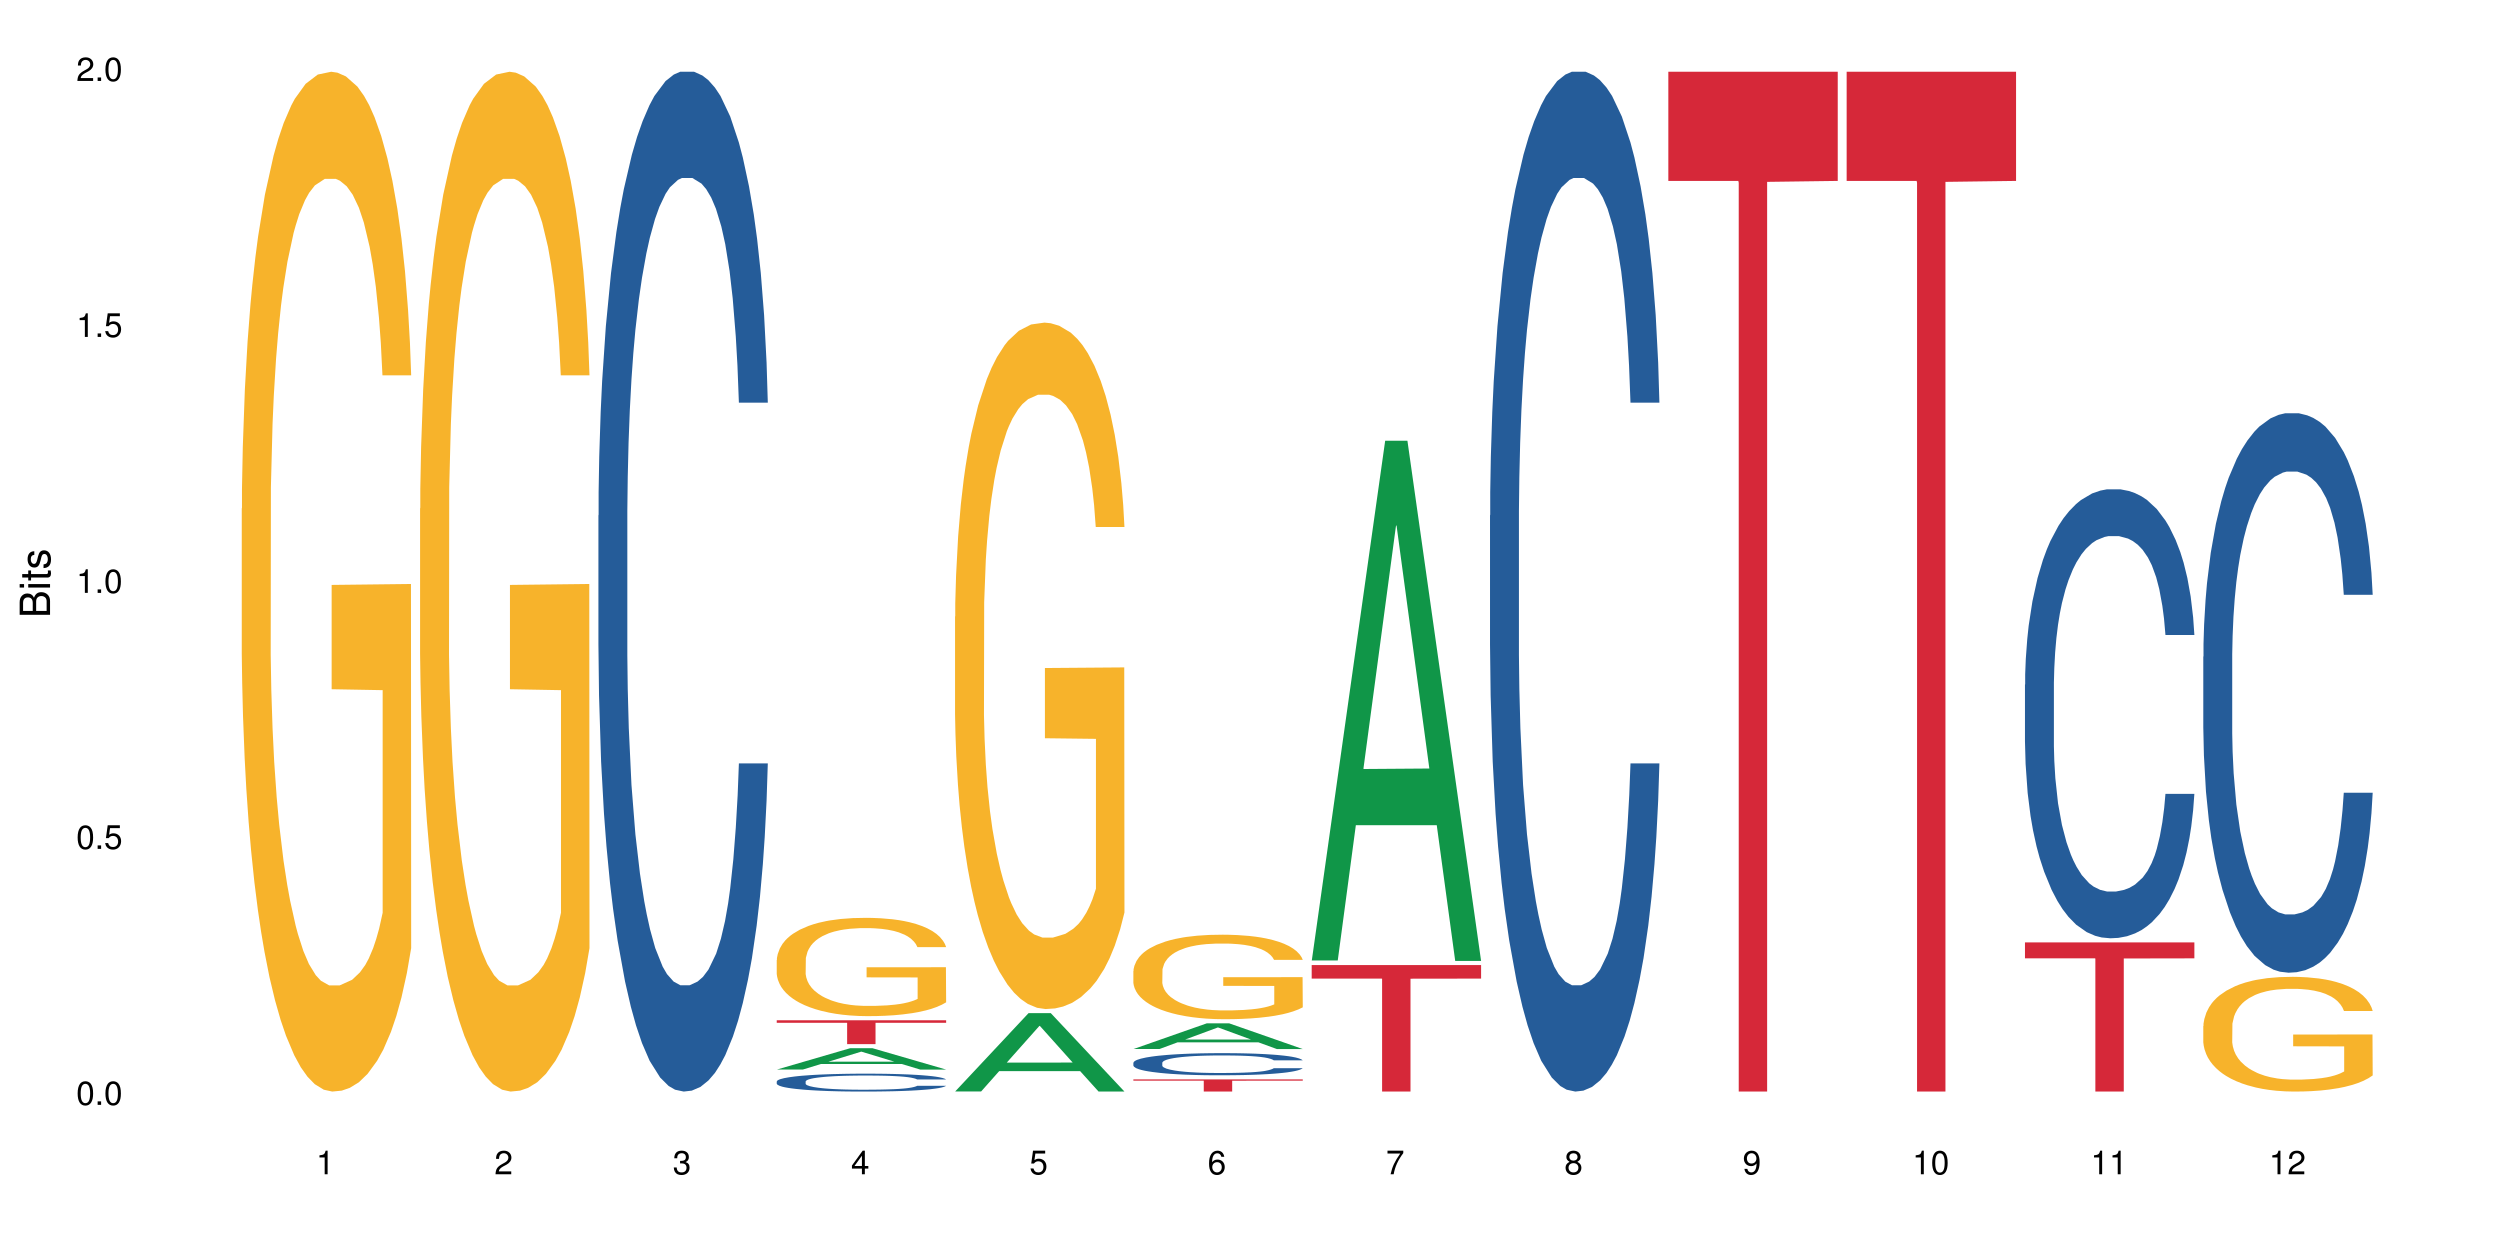 <?xml version="1.0" encoding="UTF-8"?>
<svg xmlns="http://www.w3.org/2000/svg" xmlns:xlink="http://www.w3.org/1999/xlink" width="720pt" height="360pt" viewBox="0 0 720 360" version="1.1">
<defs>
<g>
<symbol overflow="visible" id="glyph0-0">
<path style="stroke:none;" d=""/>
</symbol>
<symbol overflow="visible" id="glyph0-1">
<path style="stroke:none;" d="M 2.641 -6.797 C 2 -6.797 1.422 -6.531 1.078 -6.047 C 0.641 -5.453 0.406 -4.547 0.406 -3.297 C 0.406 -1 1.188 0.219 2.641 0.219 C 4.078 0.219 4.859 -1 4.859 -3.234 C 4.859 -4.562 4.656 -5.438 4.203 -6.047 C 3.844 -6.531 3.281 -6.797 2.641 -6.797 Z M 2.641 -6.047 C 3.547 -6.047 4 -5.125 4 -3.312 C 4 -1.375 3.562 -0.484 2.625 -0.484 C 1.734 -0.484 1.281 -1.422 1.281 -3.281 C 1.281 -5.141 1.734 -6.047 2.641 -6.047 Z M 2.641 -6.047 "/>
</symbol>
<symbol overflow="visible" id="glyph0-2">
<path style="stroke:none;" d="M 1.828 -1 L 0.828 -1 L 0.828 0 L 1.828 0 Z M 1.828 -1 "/>
</symbol>
<symbol overflow="visible" id="glyph0-3">
<path style="stroke:none;" d="M 4.562 -6.797 L 1.062 -6.797 L 0.547 -3.094 L 1.328 -3.094 C 1.719 -3.562 2.047 -3.734 2.578 -3.734 C 3.484 -3.734 4.062 -3.109 4.062 -2.094 C 4.062 -1.125 3.484 -0.531 2.578 -0.531 C 1.828 -0.531 1.375 -0.906 1.188 -1.672 L 0.328 -1.672 C 0.453 -1.109 0.547 -0.844 0.75 -0.594 C 1.125 -0.078 1.828 0.219 2.594 0.219 C 3.969 0.219 4.922 -0.781 4.922 -2.219 C 4.922 -3.562 4.031 -4.484 2.719 -4.484 C 2.25 -4.484 1.859 -4.359 1.469 -4.062 L 1.734 -5.969 L 4.562 -5.969 Z M 4.562 -6.797 "/>
</symbol>
<symbol overflow="visible" id="glyph0-4">
<path style="stroke:none;" d="M 2.484 -4.844 L 2.484 0 L 3.328 0 L 3.328 -6.797 L 2.766 -6.797 C 2.469 -5.75 2.281 -5.609 0.984 -5.453 L 0.984 -4.844 Z M 2.484 -4.844 "/>
</symbol>
<symbol overflow="visible" id="glyph0-5">
<path style="stroke:none;" d="M 4.859 -0.828 L 1.281 -0.828 C 1.359 -1.391 1.672 -1.75 2.5 -2.234 L 3.469 -2.75 C 4.406 -3.266 4.906 -3.969 4.906 -4.812 C 4.906 -5.375 4.672 -5.906 4.266 -6.266 C 3.859 -6.625 3.375 -6.797 2.719 -6.797 C 1.859 -6.797 1.219 -6.5 0.844 -5.922 C 0.609 -5.562 0.5 -5.125 0.484 -4.438 L 1.328 -4.438 C 1.359 -4.906 1.406 -5.188 1.531 -5.406 C 1.75 -5.812 2.188 -6.062 2.703 -6.062 C 3.469 -6.062 4.031 -5.516 4.031 -4.781 C 4.031 -4.25 3.719 -3.797 3.125 -3.438 L 2.234 -2.938 C 0.812 -2.141 0.406 -1.5 0.328 0 L 4.859 0 Z M 4.859 -0.828 "/>
</symbol>
<symbol overflow="visible" id="glyph0-6">
<path style="stroke:none;" d="M 2.125 -3.125 L 2.578 -3.125 C 3.516 -3.125 3.984 -2.703 3.984 -1.891 C 3.984 -1.031 3.469 -0.531 2.578 -0.531 C 1.656 -0.531 1.203 -0.984 1.156 -1.969 L 0.312 -1.969 C 0.344 -1.422 0.438 -1.078 0.609 -0.766 C 0.953 -0.109 1.625 0.219 2.547 0.219 C 3.953 0.219 4.859 -0.609 4.859 -1.906 C 4.859 -2.766 4.516 -3.25 3.703 -3.516 C 4.344 -3.766 4.656 -4.25 4.656 -4.938 C 4.656 -6.109 3.875 -6.797 2.578 -6.797 C 1.203 -6.797 0.484 -6.047 0.453 -4.609 L 1.297 -4.609 C 1.312 -5.016 1.344 -5.25 1.453 -5.453 C 1.641 -5.828 2.062 -6.062 2.594 -6.062 C 3.344 -6.062 3.797 -5.625 3.797 -4.906 C 3.797 -4.422 3.609 -4.141 3.25 -3.984 C 3.016 -3.891 2.719 -3.844 2.125 -3.844 Z M 2.125 -3.125 "/>
</symbol>
<symbol overflow="visible" id="glyph0-7">
<path style="stroke:none;" d="M 3.141 -1.625 L 3.141 0 L 3.984 0 L 3.984 -1.625 L 4.984 -1.625 L 4.984 -2.391 L 3.984 -2.391 L 3.984 -6.797 L 3.359 -6.797 L 0.266 -2.516 L 0.266 -1.625 Z M 3.141 -2.391 L 1 -2.391 L 3.141 -5.359 Z M 3.141 -2.391 "/>
</symbol>
<symbol overflow="visible" id="glyph0-8">
<path style="stroke:none;" d="M 4.781 -5.031 C 4.609 -6.141 3.891 -6.797 2.844 -6.797 C 2.094 -6.797 1.422 -6.438 1.031 -5.828 C 0.609 -5.172 0.406 -4.344 0.406 -3.094 C 0.406 -1.953 0.578 -1.234 0.984 -0.625 C 1.359 -0.078 1.953 0.219 2.703 0.219 C 3.984 0.219 4.922 -0.734 4.922 -2.078 C 4.922 -3.344 4.062 -4.234 2.844 -4.234 C 2.172 -4.234 1.641 -3.969 1.281 -3.469 C 1.281 -5.125 1.828 -6.047 2.797 -6.047 C 3.391 -6.047 3.797 -5.672 3.938 -5.031 Z M 2.734 -3.484 C 3.547 -3.484 4.062 -2.922 4.062 -2 C 4.062 -1.156 3.484 -0.531 2.703 -0.531 C 1.922 -0.531 1.328 -1.188 1.328 -2.047 C 1.328 -2.891 1.906 -3.484 2.734 -3.484 Z M 2.734 -3.484 "/>
</symbol>
<symbol overflow="visible" id="glyph0-9">
<path style="stroke:none;" d="M 4.984 -6.797 L 0.438 -6.797 L 0.438 -5.969 L 4.109 -5.969 C 2.5 -3.656 1.828 -2.234 1.328 0 L 2.219 0 C 2.594 -2.172 3.453 -4.047 4.984 -6.094 Z M 4.984 -6.797 "/>
</symbol>
<symbol overflow="visible" id="glyph0-10">
<path style="stroke:none;" d="M 3.75 -3.578 C 4.453 -4 4.688 -4.344 4.688 -4.984 C 4.688 -6.047 3.844 -6.797 2.641 -6.797 C 1.438 -6.797 0.594 -6.047 0.594 -4.984 C 0.594 -4.359 0.828 -4.016 1.516 -3.578 C 0.734 -3.203 0.359 -2.641 0.359 -1.891 C 0.359 -0.641 1.297 0.219 2.641 0.219 C 3.984 0.219 4.922 -0.641 4.922 -1.875 C 4.922 -2.641 4.531 -3.203 3.75 -3.578 Z M 2.641 -6.047 C 3.359 -6.047 3.812 -5.625 3.812 -4.969 C 3.812 -4.344 3.344 -3.922 2.641 -3.922 C 1.922 -3.922 1.453 -4.344 1.453 -4.984 C 1.453 -5.625 1.922 -6.047 2.641 -6.047 Z M 2.641 -3.203 C 3.484 -3.203 4.062 -2.672 4.062 -1.875 C 4.062 -1.062 3.484 -0.531 2.625 -0.531 C 1.797 -0.531 1.219 -1.078 1.219 -1.875 C 1.219 -2.672 1.797 -3.203 2.641 -3.203 Z M 2.641 -3.203 "/>
</symbol>
<symbol overflow="visible" id="glyph0-11">
<path style="stroke:none;" d="M 0.516 -1.547 C 0.672 -0.438 1.406 0.219 2.438 0.219 C 3.188 0.219 3.859 -0.141 4.266 -0.75 C 4.688 -1.406 4.891 -2.25 4.891 -3.484 C 4.891 -4.625 4.703 -5.359 4.312 -5.953 C 3.938 -6.5 3.344 -6.797 2.594 -6.797 C 1.297 -6.797 0.359 -5.844 0.359 -4.516 C 0.359 -3.25 1.234 -2.344 2.453 -2.344 C 3.094 -2.344 3.562 -2.578 4.016 -3.109 C 4 -1.453 3.469 -0.531 2.5 -0.531 C 1.906 -0.531 1.484 -0.906 1.359 -1.547 Z M 2.578 -6.062 C 3.375 -6.062 3.969 -5.406 3.969 -4.531 C 3.969 -3.688 3.375 -3.094 2.547 -3.094 C 1.734 -3.094 1.234 -3.672 1.234 -4.578 C 1.234 -5.438 1.797 -6.062 2.578 -6.062 Z M 2.578 -6.062 "/>
</symbol>
<symbol overflow="visible" id="glyph1-0">
<path style="stroke:none;" d=""/>
</symbol>
<symbol overflow="visible" id="glyph1-1">
<path style="stroke:none;" d="M 0 -0.953 L 0 -4.891 C 0 -5.719 -0.234 -6.344 -0.734 -6.797 C -1.188 -7.234 -1.812 -7.469 -2.5 -7.469 C -3.547 -7.469 -4.188 -7 -4.625 -5.875 C -4.984 -6.672 -5.641 -7.094 -6.531 -7.094 C -7.156 -7.094 -7.734 -6.859 -8.141 -6.391 C -8.562 -5.938 -8.75 -5.344 -8.75 -4.5 L -8.75 -0.953 Z M -4.984 -2.062 L -7.766 -2.062 L -7.766 -4.219 C -7.766 -4.844 -7.688 -5.203 -7.453 -5.5 C -7.219 -5.812 -6.859 -5.969 -6.375 -5.969 C -5.906 -5.969 -5.531 -5.812 -5.297 -5.5 C -5.062 -5.203 -4.984 -4.844 -4.984 -4.219 Z M -0.984 -2.062 L -4 -2.062 L -4 -4.781 C -4 -5.328 -3.859 -5.688 -3.578 -5.953 C -3.297 -6.219 -2.922 -6.359 -2.484 -6.359 C -2.062 -6.359 -1.688 -6.219 -1.406 -5.953 C -1.109 -5.688 -0.984 -5.328 -0.984 -4.781 Z M -0.984 -2.062 "/>
</symbol>
<symbol overflow="visible" id="glyph1-2">
<path style="stroke:none;" d="M -6.281 -1.797 L -6.281 -0.797 L 0 -0.797 L 0 -1.797 Z M -8.75 -1.797 L -8.75 -0.797 L -7.484 -0.797 L -7.484 -1.797 Z M -8.75 -1.797 "/>
</symbol>
<symbol overflow="visible" id="glyph1-3">
<path style="stroke:none;" d="M -6.281 -3.047 L -6.281 -2.016 L -8.016 -2.016 L -8.016 -1.016 L -6.281 -1.016 L -6.281 -0.172 L -5.469 -0.172 L -5.469 -1.016 L -0.719 -1.016 C -0.078 -1.016 0.281 -1.453 0.281 -2.234 C 0.281 -2.469 0.25 -2.719 0.188 -3.047 L -0.641 -3.047 C -0.609 -2.922 -0.594 -2.766 -0.594 -2.562 C -0.594 -2.141 -0.719 -2.016 -1.156 -2.016 L -5.469 -2.016 L -5.469 -3.047 Z M -6.281 -3.047 "/>
</symbol>
<symbol overflow="visible" id="glyph1-4">
<path style="stroke:none;" d="M -4.531 -5.25 C -5.766 -5.25 -6.469 -4.422 -6.469 -2.969 C -6.469 -1.516 -5.719 -0.562 -4.547 -0.562 C -3.562 -0.562 -3.094 -1.062 -2.734 -2.562 L -2.516 -3.484 C -2.344 -4.188 -2.094 -4.469 -1.625 -4.469 C -1.047 -4.469 -0.641 -3.875 -0.641 -3 C -0.641 -2.453 -0.797 -2 -1.062 -1.75 C -1.25 -1.594 -1.422 -1.531 -1.875 -1.469 L -1.875 -0.406 C -0.422 -0.453 0.281 -1.266 0.281 -2.922 C 0.281 -4.5 -0.5 -5.516 -1.719 -5.516 C -2.656 -5.516 -3.172 -4.984 -3.469 -3.734 L -3.703 -2.766 C -3.891 -1.953 -4.156 -1.609 -4.594 -1.609 C -5.172 -1.609 -5.547 -2.125 -5.547 -2.938 C -5.547 -3.75 -5.203 -4.172 -4.531 -4.203 Z M -4.531 -5.25 "/>
</symbol>
</g>
</defs>
<g id="surface42068">
<rect x="0" y="0" width="720" height="360" style="fill:rgb(100%,100%,100%);fill-opacity:1;stroke:none;"/>
<path style=" stroke:none;fill-rule:nonzero;fill:rgb(96.863%,70.196%,16.863%);fill-opacity:1;" d="M 69.629 146.461 L 69.688 146.191 L 69.688 140.828 L 69.926 128.758 L 70.523 112.129 L 71.297 98.449 L 72.129 87.719 L 72.664 82.086 L 73.555 74.039 L 74.328 68.141 L 76.293 56.07 L 78.793 44.805 L 80.16 39.977 L 81.707 35.414 L 83.91 30.32 L 84.922 28.441 L 88.016 24.148 L 91.523 21.469 L 95.391 20.664 L 97.176 20.93 L 99.617 22.004 L 102.949 24.953 L 104.852 27.637 L 106.34 30.32 L 107.887 33.805 L 109.789 39.172 L 111.574 45.609 L 113.004 52.047 L 114.43 60.094 L 115.621 68.676 L 116.633 78.062 L 117.523 89.328 L 118.062 98.715 L 118.418 108.105 L 110.148 108.105 L 109.672 98.715 L 109.137 91.477 L 108.242 82.625 L 107.352 76.188 L 106.457 71.09 L 104.793 64.117 L 103.363 59.824 L 101.578 56.07 L 99.855 53.656 L 97.891 52.047 L 96.699 51.508 L 93.547 51.508 L 90.691 53.387 L 89.027 55.531 L 87.836 57.68 L 86.168 61.703 L 85.16 64.922 L 84.562 67.066 L 82.777 75.383 L 81.59 82.891 L 80.934 87.988 L 80.102 96.035 L 79.508 103.277 L 78.852 114.004 L 78.496 122.051 L 78.02 140.293 L 77.961 188.574 L 78.137 198.766 L 78.496 209.762 L 78.969 219.418 L 79.684 229.609 L 80.398 237.391 L 81.648 247.852 L 82.719 254.824 L 83.551 259.383 L 85.16 266.625 L 85.812 269.039 L 87.359 273.867 L 88.965 277.625 L 90.93 280.844 L 92.418 282.453 L 94.797 283.793 L 97.832 283.793 L 101.402 282.184 L 103.664 280.039 L 105.211 277.891 L 106.219 276.016 L 107.469 273.062 L 108.363 270.383 L 109.195 267.43 L 110.207 262.871 L 110.207 198.766 L 95.512 198.496 L 95.512 168.457 L 118.359 168.188 L 118.418 273.062 L 117.168 280.305 L 115.621 287.281 L 114.133 292.645 L 112.586 297.203 L 110.387 302.301 L 108.602 305.52 L 105.863 309.273 L 103.363 311.688 L 100.746 313.297 L 98.426 314.102 L 95.691 314.371 L 93.25 313.836 L 90.633 312.227 L 88.551 310.078 L 86.645 307.398 L 84.742 303.91 L 82.363 298.277 L 80.816 293.719 L 79.207 288.086 L 77.602 281.379 L 76.176 274.137 L 75.223 268.504 L 74.27 262.066 L 73.258 254.02 L 72.309 244.898 L 71.594 236.586 L 70.938 227.195 L 70.461 218.344 L 69.988 206.277 L 69.75 196.621 L 69.629 188.305 Z M 69.629 146.461 "/>
<path style=" stroke:none;fill-rule:nonzero;fill:rgb(96.863%,70.196%,16.863%);fill-opacity:1;" d="M 120.984 146.461 L 121.047 146.191 L 121.047 140.828 L 121.281 128.758 L 121.879 112.129 L 122.652 98.449 L 123.484 87.719 L 124.02 82.086 L 124.914 74.039 L 125.688 68.141 L 127.648 56.07 L 130.148 44.805 L 131.516 39.977 L 133.062 35.414 L 135.266 30.32 L 136.277 28.441 L 139.371 24.148 L 142.883 21.469 L 146.75 20.664 L 148.535 20.93 L 150.973 22.004 L 154.305 24.953 L 156.207 27.637 L 157.695 30.32 L 159.242 33.805 L 161.148 39.172 L 162.934 45.609 L 164.359 52.047 L 165.789 60.094 L 166.977 68.676 L 167.988 78.062 L 168.883 89.328 L 169.418 98.715 L 169.773 108.105 L 161.504 108.105 L 161.027 98.715 L 160.492 91.477 L 159.602 82.625 L 158.707 76.188 L 157.816 71.09 L 156.148 64.117 L 154.723 59.824 L 152.938 56.07 L 151.211 53.656 L 149.246 52.047 L 148.059 51.508 L 144.902 51.508 L 142.047 53.387 L 140.383 55.531 L 139.191 57.68 L 137.527 61.703 L 136.516 64.922 L 135.918 67.066 L 134.133 75.383 L 132.945 82.891 L 132.289 87.988 L 131.457 96.035 L 130.863 103.277 L 130.207 114.004 L 129.852 122.051 L 129.375 140.293 L 129.316 188.574 L 129.492 198.766 L 129.852 209.762 L 130.328 219.418 L 131.039 229.609 L 131.754 237.391 L 133.004 247.852 L 134.074 254.824 L 134.906 259.383 L 136.516 266.625 L 137.168 269.039 L 138.715 273.867 L 140.324 277.625 L 142.285 280.844 L 143.773 282.453 L 146.152 283.793 L 149.188 283.793 L 152.758 282.184 L 155.02 280.039 L 156.566 277.891 L 157.578 276.016 L 158.828 273.062 L 159.719 270.383 L 160.551 267.43 L 161.562 262.871 L 161.562 198.766 L 146.867 198.496 L 146.867 168.457 L 169.715 168.188 L 169.773 273.062 L 168.523 280.305 L 166.977 287.281 L 165.492 292.645 L 163.941 297.203 L 161.742 302.301 L 159.957 305.52 L 157.219 309.273 L 154.723 311.688 L 152.102 313.297 L 149.781 314.102 L 147.047 314.371 L 144.605 313.836 L 141.988 312.227 L 139.906 310.078 L 138.004 307.398 L 136.098 303.91 L 133.719 298.277 L 132.172 293.719 L 130.566 288.086 L 128.957 281.379 L 127.531 274.137 L 126.578 268.504 L 125.625 262.066 L 124.613 254.02 L 123.664 244.898 L 122.949 236.586 L 122.293 227.195 L 121.82 218.344 L 121.344 206.277 L 121.105 196.621 L 120.984 188.305 Z M 120.984 146.461 "/>
<path style=" stroke:none;fill-rule:nonzero;fill:rgb(14.51%,36.078%,60%);fill-opacity:1;" d="M 172.344 148.457 L 172.402 148.188 L 172.402 141.742 L 172.578 131.543 L 172.996 118.656 L 173.414 109.797 L 174.484 93.957 L 175.973 78.652 L 177.52 66.84 L 178.648 59.859 L 179.66 54.492 L 181.98 44.559 L 183.469 39.457 L 185.074 34.891 L 187.039 30.328 L 188.465 27.645 L 191.68 23.348 L 194.059 21.469 L 195.902 20.664 L 199.891 20.664 L 202.27 21.738 L 203.996 23.078 L 205.898 25.227 L 207.504 27.645 L 210.301 33.551 L 212.801 41.066 L 213.93 45.363 L 215.715 53.684 L 217.086 61.738 L 218.035 68.719 L 219.109 78.652 L 220.059 90.734 L 220.773 104.426 L 221.129 115.969 L 212.801 115.969 L 212.383 105.23 L 211.906 96.91 L 211.016 85.902 L 210.125 78.117 L 208.875 70.332 L 207.742 65.23 L 206.195 60.129 L 204.828 56.906 L 203.398 54.492 L 202.031 52.879 L 199.414 51.27 L 196.379 51.27 L 195.25 51.805 L 192.93 53.953 L 191.68 55.832 L 189.895 59.59 L 188.645 63.082 L 187.156 68.449 L 186.145 73.016 L 184.895 79.996 L 184.004 86.172 L 182.992 95.031 L 182.398 101.742 L 181.863 109.258 L 181.387 118.117 L 181.027 127.516 L 180.789 137.449 L 180.672 147.113 L 180.672 188.727 L 180.789 198.391 L 181.09 209.668 L 181.863 226.043 L 182.992 240.273 L 184.301 251.547 L 185.551 259.602 L 186.266 263.359 L 187.215 267.656 L 188.703 273.027 L 190.848 278.395 L 192.094 280.543 L 194 282.691 L 195.961 283.766 L 198.582 283.766 L 200.902 282.691 L 202.449 281.348 L 204.055 279.199 L 206.258 274.637 L 207.625 270.34 L 208.812 265.242 L 209.707 260.141 L 210.301 255.844 L 211.195 247.52 L 211.906 238.395 L 212.445 228.996 L 212.801 219.867 L 221.129 219.867 L 220.773 230.609 L 220.238 241.078 L 219.703 248.863 L 218.871 258.262 L 217.918 266.582 L 216.551 275.98 L 215.418 282.152 L 213.93 288.867 L 212.562 293.969 L 211.074 298.531 L 208.875 303.898 L 207.445 306.586 L 205.898 309 L 204.055 311.148 L 201.734 313.027 L 199.234 314.102 L 196.914 314.371 L 194.414 313.832 L 192.57 312.762 L 190.133 310.344 L 187.098 305.512 L 184.895 300.41 L 183.172 295.309 L 181.684 289.941 L 180.016 282.691 L 177.875 270.879 L 176.566 261.75 L 175.672 254.234 L 174.664 243.762 L 173.949 234.367 L 173.117 219.332 L 172.52 200.27 L 172.344 185.504 Z M 172.344 148.457 "/>
<path style=" stroke:none;fill-rule:nonzero;fill:rgb(6.275%,58.824%,28.235%);fill-opacity:1;" d="M 223.699 308.035 L 223.75 308.031 L 244.859 301.883 L 251.273 301.883 L 272.488 308.039 L 265.031 308.039 L 259.715 306.434 L 236.418 306.434 L 231.203 308.035 L 223.699 308.035 L 238.656 305.77 L 257.578 305.762 L 248.145 302.891 L 248.039 302.883 L 247.938 302.902 L 238.605 305.762 L 238.656 305.77 Z M 223.699 308.035 "/>
<path style=" stroke:none;fill-rule:nonzero;fill:rgb(14.51%,36.078%,60%);fill-opacity:1;" d="M 223.699 311.461 L 223.758 311.457 L 223.758 311.344 L 223.938 311.164 L 224.352 310.938 L 224.77 310.785 L 225.84 310.504 L 227.328 310.238 L 228.875 310.031 L 230.004 309.906 L 231.016 309.812 L 233.336 309.641 L 234.824 309.551 L 236.43 309.469 L 238.395 309.391 L 239.82 309.344 L 243.035 309.27 L 245.414 309.234 L 247.258 309.219 L 251.246 309.219 L 253.625 309.238 L 255.352 309.262 L 257.254 309.301 L 258.863 309.344 L 261.656 309.445 L 264.156 309.578 L 265.289 309.652 L 267.074 309.801 L 268.441 309.941 L 269.395 310.062 L 270.465 310.238 L 271.414 310.449 L 272.129 310.688 L 272.488 310.891 L 264.156 310.891 L 263.742 310.703 L 263.266 310.559 L 262.371 310.363 L 261.48 310.227 L 260.23 310.09 L 259.102 310.004 L 257.551 309.914 L 256.184 309.855 L 254.758 309.812 L 253.387 309.785 L 250.77 309.758 L 247.734 309.758 L 246.605 309.766 L 244.285 309.805 L 243.035 309.836 L 241.25 309.902 L 240 309.965 L 238.512 310.059 L 237.5 310.137 L 236.254 310.262 L 235.359 310.371 L 234.348 310.523 L 233.754 310.641 L 233.219 310.773 L 232.742 310.93 L 232.387 311.094 L 232.148 311.27 L 232.027 311.438 L 232.027 312.168 L 232.148 312.336 L 232.445 312.535 L 233.219 312.82 L 234.348 313.07 L 235.656 313.27 L 236.906 313.41 L 237.621 313.477 L 238.574 313.551 L 240.059 313.645 L 242.203 313.738 L 243.453 313.777 L 245.355 313.816 L 247.32 313.836 L 249.938 313.836 L 252.258 313.816 L 253.805 313.793 L 255.41 313.754 L 257.613 313.676 L 258.98 313.598 L 260.172 313.508 L 261.062 313.418 L 261.656 313.344 L 262.551 313.199 L 263.266 313.039 L 263.801 312.875 L 264.156 312.715 L 272.488 312.715 L 272.129 312.902 L 271.594 313.086 L 271.059 313.223 L 270.227 313.387 L 269.273 313.531 L 267.906 313.699 L 266.773 313.805 L 265.289 313.922 L 263.918 314.012 L 262.43 314.094 L 260.23 314.188 L 258.801 314.234 L 257.254 314.277 L 255.41 314.312 L 253.09 314.348 L 250.59 314.367 L 248.27 314.371 L 245.773 314.359 L 243.926 314.344 L 241.488 314.301 L 238.453 314.215 L 236.254 314.125 L 234.527 314.035 L 233.039 313.941 L 231.375 313.816 L 229.23 313.609 L 227.922 313.449 L 227.031 313.316 L 226.02 313.133 L 225.305 312.969 L 224.473 312.703 L 223.875 312.371 L 223.699 312.109 Z M 223.699 311.461 "/>
<path style=" stroke:none;fill-rule:nonzero;fill:rgb(96.863%,70.196%,16.863%);fill-opacity:1;" d="M 223.699 276.465 L 223.758 276.438 L 223.758 275.922 L 223.996 274.758 L 224.59 273.152 L 225.363 271.836 L 226.195 270.801 L 226.734 270.258 L 227.625 269.48 L 228.398 268.914 L 230.363 267.75 L 232.859 266.664 L 234.23 266.199 L 235.777 265.758 L 237.977 265.27 L 238.988 265.086 L 242.082 264.672 L 245.594 264.414 L 249.461 264.336 L 251.246 264.363 L 253.684 264.465 L 257.016 264.75 L 258.922 265.008 L 260.41 265.27 L 261.957 265.605 L 263.859 266.121 L 265.645 266.742 L 267.074 267.363 L 268.5 268.137 L 269.691 268.965 L 270.703 269.871 L 271.594 270.957 L 272.129 271.859 L 272.488 272.766 L 264.215 272.766 L 263.742 271.859 L 263.203 271.164 L 262.312 270.309 L 261.422 269.688 L 260.527 269.199 L 258.863 268.527 L 257.434 268.113 L 255.648 267.75 L 253.922 267.516 L 251.961 267.363 L 250.77 267.309 L 247.617 267.309 L 244.762 267.492 L 243.094 267.699 L 241.906 267.906 L 240.238 268.293 L 239.227 268.602 L 238.633 268.809 L 236.848 269.613 L 235.656 270.336 L 235.004 270.828 L 234.168 271.602 L 233.574 272.301 L 232.922 273.336 L 232.562 274.109 L 232.086 275.867 L 232.027 280.523 L 232.207 281.504 L 232.562 282.566 L 233.039 283.496 L 233.754 284.477 L 234.469 285.227 L 235.719 286.234 L 236.789 286.91 L 237.621 287.348 L 239.227 288.047 L 239.883 288.277 L 241.43 288.746 L 243.035 289.105 L 245 289.418 L 246.484 289.57 L 248.867 289.699 L 251.898 289.699 L 255.469 289.547 L 257.73 289.34 L 259.277 289.133 L 260.289 288.949 L 261.539 288.668 L 262.43 288.406 L 263.266 288.125 L 264.277 287.684 L 264.277 281.504 L 249.578 281.48 L 249.578 278.582 L 272.426 278.559 L 272.488 288.668 L 271.238 289.363 L 269.691 290.035 L 268.203 290.555 L 266.656 290.992 L 264.453 291.484 L 262.668 291.797 L 259.934 292.156 L 257.434 292.391 L 254.816 292.543 L 252.496 292.621 L 249.758 292.648 L 247.32 292.598 L 244.699 292.441 L 242.617 292.234 L 240.715 291.977 L 238.812 291.641 L 236.43 291.098 L 234.883 290.656 L 233.277 290.113 L 231.672 289.469 L 230.242 288.77 L 229.293 288.227 L 228.34 287.605 L 227.328 286.832 L 226.375 285.953 L 225.66 285.148 L 225.008 284.246 L 224.531 283.391 L 224.055 282.23 L 223.816 281.297 L 223.699 280.496 Z M 223.699 276.465 "/>
<path style=" stroke:none;fill-rule:nonzero;fill:rgb(83.922%,15.686%,22.353%);fill-opacity:1;" d="M 223.699 293.828 L 272.488 293.828 L 272.488 294.562 L 252.152 294.57 L 252.152 300.703 L 243.973 300.703 L 243.973 294.578 L 243.855 294.562 L 223.699 294.562 Z M 223.699 293.828 "/>
<path style=" stroke:none;fill-rule:nonzero;fill:rgb(6.275%,58.824%,28.235%);fill-opacity:1;" d="M 275.055 314.348 L 275.105 314.328 L 296.219 291.785 L 302.629 291.785 L 323.844 314.371 L 316.391 314.371 L 311.074 308.477 L 287.773 308.477 L 282.559 314.348 L 275.055 314.348 L 290.016 306.035 L 308.934 306.016 L 299.5 295.477 L 299.398 295.453 L 299.293 295.52 L 289.961 306.016 L 290.016 306.035 Z M 275.055 314.348 "/>
<path style=" stroke:none;fill-rule:nonzero;fill:rgb(96.863%,70.196%,16.863%);fill-opacity:1;" d="M 275.055 177.586 L 275.113 177.406 L 275.113 173.793 L 275.352 165.672 L 275.945 154.477 L 276.719 145.27 L 277.555 138.047 L 278.09 134.258 L 278.98 128.84 L 279.754 124.867 L 281.719 116.742 L 284.219 109.16 L 285.586 105.91 L 287.133 102.84 L 289.336 99.41 L 290.344 98.148 L 293.438 95.258 L 296.949 93.453 L 300.816 92.91 L 302.602 93.094 L 305.043 93.812 L 308.375 95.801 L 310.277 97.605 L 311.766 99.41 L 313.312 101.758 L 315.215 105.367 L 317 109.703 L 318.43 114.035 L 319.855 119.453 L 321.047 125.23 L 322.059 131.547 L 322.949 139.129 L 323.484 145.449 L 323.844 151.77 L 315.574 151.77 L 315.098 145.449 L 314.562 140.574 L 313.668 134.617 L 312.777 130.285 L 311.883 126.855 L 310.219 122.16 L 308.789 119.27 L 307.004 116.742 L 305.281 115.117 L 303.316 114.035 L 302.125 113.676 L 298.973 113.676 L 296.117 114.938 L 294.449 116.383 L 293.262 117.828 L 291.594 120.535 L 290.582 122.699 L 289.988 124.145 L 288.203 129.742 L 287.012 134.797 L 286.359 138.227 L 285.527 143.645 L 284.93 148.52 L 284.277 155.742 L 283.918 161.156 L 283.445 173.434 L 283.383 205.93 L 283.562 212.793 L 283.918 220.195 L 284.395 226.695 L 285.109 233.555 L 285.824 238.789 L 287.074 245.832 L 288.145 250.523 L 288.977 253.594 L 290.582 258.469 L 291.238 260.094 L 292.785 263.344 L 294.391 265.871 L 296.355 268.039 L 297.844 269.121 L 300.223 270.023 L 303.258 270.023 L 306.828 268.941 L 309.086 267.496 L 310.633 266.051 L 311.645 264.789 L 312.895 262.801 L 313.789 260.996 L 314.621 259.012 L 315.633 255.941 L 315.633 212.793 L 300.938 212.613 L 300.938 192.391 L 323.785 192.211 L 323.844 262.801 L 322.594 267.676 L 321.047 272.371 L 319.559 275.98 L 318.012 279.051 L 315.812 282.48 L 314.027 284.648 L 311.289 287.176 L 308.789 288.801 L 306.172 289.883 L 303.852 290.426 L 301.113 290.605 L 298.676 290.246 L 296.059 289.16 L 293.977 287.719 L 292.07 285.91 L 290.168 283.566 L 287.789 279.773 L 286.238 276.703 L 284.633 272.914 L 283.027 268.398 L 281.598 263.523 L 280.648 259.734 L 279.695 255.398 L 278.684 249.984 L 277.73 243.844 L 277.02 238.25 L 276.363 231.93 L 275.887 225.973 L 275.41 217.848 L 275.172 211.348 L 275.055 205.75 Z M 275.055 177.586 "/>
<path style=" stroke:none;fill-rule:nonzero;fill:rgb(6.275%,58.824%,28.235%);fill-opacity:1;" d="M 326.41 302.121 L 326.465 302.117 L 347.574 294.715 L 353.984 294.715 L 375.199 302.129 L 367.746 302.129 L 362.43 300.195 L 339.129 300.195 L 333.918 302.121 L 326.41 302.121 L 341.371 299.395 L 360.293 299.387 L 350.855 295.926 L 350.754 295.918 L 350.648 295.941 L 341.32 299.387 L 341.371 299.395 Z M 326.41 302.121 "/>
<path style=" stroke:none;fill-rule:nonzero;fill:rgb(14.51%,36.078%,60%);fill-opacity:1;" d="M 326.41 306.082 L 326.469 306.078 L 326.469 305.938 L 326.648 305.715 L 327.066 305.438 L 327.48 305.242 L 328.555 304.898 L 330.039 304.566 L 331.586 304.312 L 332.719 304.16 L 333.73 304.043 L 336.051 303.828 L 337.535 303.719 L 339.145 303.617 L 341.105 303.52 L 342.535 303.461 L 345.746 303.367 L 348.129 303.328 L 349.973 303.309 L 353.957 303.309 L 356.34 303.332 L 358.062 303.363 L 359.969 303.41 L 361.574 303.461 L 364.371 303.59 L 366.871 303.754 L 368 303.844 L 369.785 304.027 L 371.152 304.199 L 372.105 304.352 L 373.176 304.566 L 374.129 304.828 L 374.844 305.129 L 375.199 305.379 L 366.871 305.379 L 366.453 305.145 L 365.977 304.965 L 365.086 304.727 L 364.191 304.555 L 362.941 304.387 L 361.812 304.277 L 360.266 304.164 L 358.898 304.098 L 357.469 304.043 L 356.102 304.008 L 353.484 303.973 L 350.449 303.973 L 349.316 303.984 L 346.996 304.031 L 345.746 304.074 L 343.961 304.152 L 342.715 304.23 L 341.227 304.348 L 340.215 304.445 L 338.965 304.598 L 338.074 304.73 L 337.062 304.922 L 336.465 305.07 L 335.93 305.23 L 335.453 305.426 L 335.098 305.629 L 334.859 305.844 L 334.742 306.055 L 334.742 306.957 L 334.859 307.164 L 335.156 307.41 L 335.93 307.766 L 337.062 308.074 L 338.371 308.32 L 339.621 308.496 L 340.332 308.574 L 341.285 308.668 L 342.773 308.785 L 344.914 308.902 L 346.164 308.949 L 348.066 308.996 L 350.031 309.02 L 352.648 309.02 L 354.969 308.996 L 356.516 308.965 L 358.125 308.918 L 360.324 308.82 L 361.691 308.727 L 362.883 308.617 L 363.777 308.508 L 364.371 308.414 L 365.262 308.23 L 365.977 308.035 L 366.512 307.832 L 366.871 307.633 L 375.199 307.633 L 374.844 307.863 L 374.309 308.094 L 373.77 308.262 L 372.938 308.465 L 371.988 308.645 L 370.617 308.852 L 369.488 308.984 L 368 309.129 L 366.633 309.238 L 365.145 309.34 L 362.941 309.457 L 361.516 309.516 L 359.969 309.566 L 358.125 309.613 L 355.805 309.652 L 353.305 309.676 L 350.984 309.684 L 348.484 309.672 L 346.641 309.648 L 344.199 309.594 L 341.168 309.492 L 338.965 309.379 L 337.238 309.27 L 335.754 309.152 L 334.086 308.996 L 331.945 308.738 L 330.637 308.539 L 329.742 308.379 L 328.73 308.152 L 328.016 307.945 L 327.184 307.621 L 326.59 307.207 L 326.41 306.887 Z M 326.41 306.082 "/>
<path style=" stroke:none;fill-rule:nonzero;fill:rgb(96.863%,70.196%,16.863%);fill-opacity:1;" d="M 326.41 279.617 L 326.469 279.598 L 326.469 279.152 L 326.707 278.152 L 327.305 276.773 L 328.078 275.641 L 328.91 274.75 L 329.445 274.281 L 330.336 273.617 L 331.109 273.125 L 333.074 272.125 L 335.574 271.191 L 336.941 270.793 L 338.488 270.414 L 340.691 269.992 L 341.703 269.836 L 344.797 269.48 L 348.305 269.258 L 352.172 269.191 L 353.957 269.215 L 356.398 269.301 L 359.73 269.547 L 361.633 269.77 L 363.121 269.992 L 364.668 270.281 L 366.57 270.727 L 368.355 271.258 L 369.785 271.793 L 371.215 272.461 L 372.402 273.172 L 373.414 273.949 L 374.309 274.883 L 374.844 275.66 L 375.199 276.438 L 366.93 276.438 L 366.453 275.66 L 365.918 275.062 L 365.023 274.328 L 364.133 273.793 L 363.238 273.371 L 361.574 272.793 L 360.145 272.438 L 358.359 272.125 L 356.637 271.926 L 354.672 271.793 L 353.484 271.75 L 350.328 271.75 L 347.473 271.902 L 345.809 272.082 L 344.617 272.258 L 342.953 272.594 L 341.941 272.859 L 341.344 273.039 L 339.559 273.727 L 338.371 274.348 L 337.715 274.773 L 336.883 275.438 L 336.289 276.039 L 335.633 276.93 L 335.277 277.594 L 334.801 279.105 L 334.742 283.109 L 334.918 283.953 L 335.277 284.863 L 335.754 285.664 L 336.465 286.512 L 337.18 287.156 L 338.43 288.023 L 339.5 288.602 L 340.332 288.977 L 341.941 289.578 L 342.594 289.777 L 344.141 290.18 L 345.746 290.488 L 347.711 290.758 L 349.199 290.891 L 351.578 291 L 354.613 291 L 358.184 290.867 L 360.445 290.691 L 361.992 290.512 L 363.004 290.355 L 364.25 290.113 L 365.145 289.891 L 365.977 289.645 L 366.988 289.266 L 366.988 283.953 L 352.293 283.93 L 352.293 281.441 L 375.141 281.418 L 375.199 290.113 L 373.949 290.711 L 372.402 291.289 L 370.914 291.734 L 369.367 292.113 L 367.168 292.535 L 365.383 292.801 L 362.645 293.113 L 360.145 293.312 L 357.527 293.445 L 355.207 293.512 L 352.473 293.535 L 350.031 293.492 L 347.414 293.359 L 345.332 293.18 L 343.426 292.957 L 341.523 292.668 L 339.145 292.203 L 337.598 291.824 L 335.988 291.355 L 334.383 290.801 L 332.957 290.199 L 332.004 289.734 L 331.051 289.199 L 330.039 288.531 L 329.09 287.777 L 328.375 287.09 L 327.719 286.309 L 327.242 285.578 L 326.77 284.574 L 326.531 283.777 L 326.41 283.086 Z M 326.41 279.617 "/>
<path style=" stroke:none;fill-rule:nonzero;fill:rgb(83.922%,15.686%,22.353%);fill-opacity:1;" d="M 326.41 310.863 L 375.199 310.863 L 375.199 311.238 L 354.867 311.242 L 354.867 314.371 L 346.684 314.371 L 346.684 311.246 L 346.566 311.238 L 326.41 311.238 Z M 326.41 310.863 "/>
<path style=" stroke:none;fill-rule:nonzero;fill:rgb(6.275%,58.824%,28.235%);fill-opacity:1;" d="M 377.766 276.613 L 377.82 276.473 L 398.93 126.941 L 405.34 126.941 L 426.555 276.754 L 419.102 276.754 L 413.785 237.648 L 390.484 237.648 L 385.273 276.613 L 377.766 276.613 L 392.727 221.473 L 411.648 221.332 L 402.215 151.418 L 402.109 151.277 L 402.004 151.699 L 392.676 221.332 L 392.727 221.473 Z M 377.766 276.613 "/>
<path style=" stroke:none;fill-rule:nonzero;fill:rgb(83.922%,15.686%,22.353%);fill-opacity:1;" d="M 377.766 277.934 L 426.555 277.934 L 426.555 281.836 L 406.223 281.867 L 406.223 314.371 L 398.043 314.371 L 398.043 281.902 L 397.922 281.836 L 377.766 281.836 Z M 377.766 277.934 "/>
<path style=" stroke:none;fill-rule:nonzero;fill:rgb(14.51%,36.078%,60%);fill-opacity:1;" d="M 429.125 148.457 L 429.184 148.188 L 429.184 141.742 L 429.363 131.543 L 429.777 118.656 L 430.195 109.797 L 431.266 93.957 L 432.754 78.652 L 434.301 66.84 L 435.43 59.859 L 436.441 54.492 L 438.762 44.559 L 440.25 39.457 L 441.855 34.891 L 443.82 30.328 L 445.246 27.645 L 448.461 23.348 L 450.84 21.469 L 452.684 20.664 L 456.672 20.664 L 459.051 21.738 L 460.777 23.078 L 462.68 25.227 L 464.285 27.645 L 467.082 33.551 L 469.582 41.066 L 470.711 45.363 L 472.496 53.684 L 473.867 61.738 L 474.816 68.719 L 475.891 78.652 L 476.84 90.734 L 477.555 104.426 L 477.91 115.969 L 469.582 115.969 L 469.164 105.23 L 468.691 96.91 L 467.797 85.902 L 466.906 78.117 L 465.656 70.332 L 464.523 65.23 L 462.977 60.129 L 461.609 56.906 L 460.18 54.492 L 458.812 52.879 L 456.195 51.27 L 453.16 51.27 L 452.031 51.805 L 449.711 53.953 L 448.461 55.832 L 446.676 59.59 L 445.426 63.082 L 443.938 68.449 L 442.926 73.016 L 441.676 79.996 L 440.785 86.172 L 439.773 95.031 L 439.18 101.742 L 438.645 109.258 L 438.168 118.117 L 437.809 127.516 L 437.57 137.449 L 437.453 147.113 L 437.453 188.727 L 437.57 198.391 L 437.871 209.668 L 438.645 226.043 L 439.773 240.273 L 441.082 251.547 L 442.332 259.602 L 443.047 263.359 L 443.996 267.656 L 445.484 273.027 L 447.629 278.395 L 448.875 280.543 L 450.781 282.691 L 452.746 283.766 L 455.363 283.766 L 457.684 282.691 L 459.23 281.348 L 460.836 279.199 L 463.039 274.637 L 464.406 270.34 L 465.598 265.242 L 466.488 260.141 L 467.082 255.844 L 467.977 247.52 L 468.691 238.395 L 469.227 228.996 L 469.582 219.867 L 477.91 219.867 L 477.555 230.609 L 477.02 241.078 L 476.484 248.863 L 475.652 258.262 L 474.699 266.582 L 473.332 275.98 L 472.199 282.152 L 470.711 288.867 L 469.344 293.969 L 467.855 298.531 L 465.656 303.898 L 464.227 306.586 L 462.68 309 L 460.836 311.148 L 458.516 313.027 L 456.016 314.102 L 453.695 314.371 L 451.195 313.832 L 449.352 312.762 L 446.914 310.344 L 443.879 305.512 L 441.676 300.41 L 439.953 295.309 L 438.465 289.941 L 436.797 282.691 L 434.656 270.879 L 433.348 261.75 L 432.457 254.234 L 431.445 243.762 L 430.73 234.367 L 429.898 219.332 L 429.301 200.27 L 429.125 185.504 Z M 429.125 148.457 "/>
<path style=" stroke:none;fill-rule:nonzero;fill:rgb(83.922%,15.686%,22.353%);fill-opacity:1;" d="M 480.48 20.664 L 529.27 20.664 L 529.27 52.102 L 508.934 52.379 L 508.934 314.371 L 500.754 314.371 L 500.754 52.652 L 500.637 52.102 L 480.48 52.102 Z M 480.48 20.664 "/>
<path style=" stroke:none;fill-rule:nonzero;fill:rgb(83.922%,15.686%,22.353%);fill-opacity:1;" d="M 531.836 20.664 L 580.625 20.664 L 580.625 52.102 L 560.289 52.379 L 560.289 314.371 L 552.109 314.371 L 552.109 52.652 L 551.992 52.102 L 531.836 52.102 Z M 531.836 20.664 "/>
<path style=" stroke:none;fill-rule:nonzero;fill:rgb(14.51%,36.078%,60%);fill-opacity:1;" d="M 583.191 197.188 L 583.25 197.07 L 583.25 194.234 L 583.43 189.742 L 583.848 184.07 L 584.262 180.168 L 585.336 173.195 L 586.82 166.461 L 588.367 161.262 L 589.5 158.188 L 590.512 155.824 L 592.832 151.449 L 594.32 149.207 L 595.926 147.195 L 597.887 145.188 L 599.316 144.004 L 602.527 142.113 L 604.91 141.289 L 606.754 140.934 L 610.738 140.934 L 613.121 141.406 L 614.844 141.996 L 616.75 142.941 L 618.355 144.004 L 621.152 146.605 L 623.652 149.914 L 624.781 151.805 L 626.566 155.469 L 627.934 159.016 L 628.887 162.086 L 629.957 166.461 L 630.91 171.777 L 631.625 177.805 L 631.98 182.887 L 623.652 182.887 L 623.234 178.16 L 622.758 174.496 L 621.867 169.652 L 620.973 166.223 L 619.723 162.797 L 618.594 160.551 L 617.047 158.305 L 615.68 156.887 L 614.25 155.824 L 612.883 155.113 L 610.266 154.406 L 607.23 154.406 L 606.098 154.641 L 603.777 155.586 L 602.527 156.414 L 600.746 158.07 L 599.496 159.605 L 598.008 161.969 L 596.996 163.98 L 595.746 167.051 L 594.855 169.77 L 593.844 173.668 L 593.246 176.625 L 592.711 179.934 L 592.234 183.832 L 591.879 187.969 L 591.641 192.344 L 591.523 196.598 L 591.523 214.914 L 591.641 219.172 L 591.938 224.133 L 592.711 231.344 L 593.844 237.605 L 595.152 242.57 L 596.402 246.117 L 597.113 247.77 L 598.066 249.66 L 599.555 252.027 L 601.695 254.391 L 602.945 255.336 L 604.848 256.281 L 606.812 256.754 L 609.43 256.754 L 611.75 256.281 L 613.297 255.688 L 614.906 254.742 L 617.105 252.734 L 618.477 250.844 L 619.664 248.598 L 620.559 246.352 L 621.152 244.461 L 622.043 240.797 L 622.758 236.781 L 623.293 232.645 L 623.652 228.625 L 631.98 228.625 L 631.625 233.352 L 631.09 237.961 L 630.555 241.391 L 629.719 245.523 L 628.77 249.188 L 627.398 253.324 L 626.27 256.043 L 624.781 259 L 623.414 261.242 L 621.926 263.254 L 619.723 265.617 L 618.297 266.797 L 616.75 267.863 L 614.906 268.809 L 612.586 269.637 L 610.086 270.109 L 607.766 270.227 L 605.266 269.988 L 603.422 269.516 L 600.98 268.453 L 597.949 266.324 L 595.746 264.082 L 594.02 261.836 L 592.535 259.473 L 590.867 256.281 L 588.727 251.078 L 587.418 247.062 L 586.523 243.754 L 585.512 239.145 L 584.797 235.008 L 583.965 228.391 L 583.371 219.996 L 583.191 213.496 Z M 583.191 197.188 "/>
<path style=" stroke:none;fill-rule:nonzero;fill:rgb(83.922%,15.686%,22.353%);fill-opacity:1;" d="M 583.191 271.406 L 631.98 271.406 L 631.98 276.004 L 611.648 276.043 L 611.648 314.371 L 603.465 314.371 L 603.465 276.086 L 603.348 276.004 L 583.191 276.004 Z M 583.191 271.406 "/>
<path style=" stroke:none;fill-rule:nonzero;fill:rgb(14.51%,36.078%,60%);fill-opacity:1;" d="M 634.547 189.129 L 634.609 188.98 L 634.609 185.449 L 634.785 179.852 L 635.203 172.781 L 635.621 167.922 L 636.691 159.234 L 638.18 150.836 L 639.727 144.359 L 640.855 140.527 L 641.867 137.582 L 644.188 132.133 L 645.676 129.336 L 647.281 126.832 L 649.246 124.328 L 650.672 122.855 L 653.887 120.5 L 656.266 119.469 L 658.109 119.027 L 662.098 119.027 L 664.477 119.617 L 666.203 120.352 L 668.105 121.531 L 669.711 122.855 L 672.508 126.098 L 675.008 130.219 L 676.137 132.574 L 677.922 137.141 L 679.293 141.559 L 680.242 145.391 L 681.312 150.836 L 682.266 157.465 L 682.98 164.977 L 683.336 171.309 L 675.008 171.309 L 674.59 165.418 L 674.113 160.852 L 673.223 154.812 L 672.328 150.543 L 671.082 146.273 L 669.949 143.473 L 668.402 140.676 L 667.035 138.91 L 665.605 137.582 L 664.238 136.699 L 661.621 135.816 L 658.586 135.816 L 657.457 136.109 L 655.137 137.289 L 653.887 138.32 L 652.102 140.383 L 650.852 142.297 L 649.363 145.242 L 648.352 147.746 L 647.102 151.574 L 646.211 154.961 L 645.199 159.82 L 644.605 163.504 L 644.066 167.629 L 643.594 172.488 L 643.234 177.641 L 642.996 183.09 L 642.879 188.395 L 642.879 211.219 L 642.996 216.523 L 643.293 222.707 L 644.066 231.691 L 645.199 239.496 L 646.508 245.684 L 647.758 250.102 L 648.473 252.164 L 649.422 254.52 L 650.91 257.465 L 653.051 260.41 L 654.301 261.59 L 656.207 262.766 L 658.168 263.355 L 660.789 263.355 L 663.109 262.766 L 664.656 262.031 L 666.262 260.852 L 668.461 258.348 L 669.832 255.992 L 671.02 253.195 L 671.914 250.395 L 672.508 248.039 L 673.402 243.473 L 674.113 238.465 L 674.648 233.312 L 675.008 228.305 L 683.336 228.305 L 682.98 234.195 L 682.445 239.938 L 681.91 244.211 L 681.074 249.363 L 680.125 253.93 L 678.754 259.086 L 677.625 262.473 L 676.137 266.152 L 674.77 268.953 L 673.281 271.457 L 671.082 274.402 L 669.652 275.875 L 668.105 277.199 L 666.262 278.379 L 663.941 279.41 L 661.441 279.996 L 659.121 280.145 L 656.621 279.852 L 654.777 279.262 L 652.34 277.934 L 649.305 275.285 L 647.102 272.488 L 645.379 269.688 L 643.891 266.742 L 642.223 262.766 L 640.082 256.285 L 638.773 251.277 L 637.879 247.156 L 636.867 241.41 L 636.156 236.258 L 635.32 228.008 L 634.727 217.555 L 634.547 209.453 Z M 634.547 189.129 "/>
<path style=" stroke:none;fill-rule:nonzero;fill:rgb(96.863%,70.196%,16.863%);fill-opacity:1;" d="M 634.547 295.477 L 634.609 295.449 L 634.609 294.844 L 634.848 293.488 L 635.441 291.617 L 636.215 290.078 L 637.047 288.867 L 637.582 288.234 L 638.477 287.328 L 639.25 286.664 L 641.211 285.309 L 643.711 284.039 L 645.078 283.496 L 646.625 282.984 L 648.828 282.41 L 649.84 282.199 L 652.934 281.715 L 656.445 281.414 L 660.312 281.324 L 662.098 281.355 L 664.535 281.477 L 667.867 281.809 L 669.77 282.109 L 671.258 282.41 L 672.805 282.805 L 674.711 283.406 L 676.496 284.133 L 677.922 284.855 L 679.352 285.762 L 680.539 286.727 L 681.551 287.781 L 682.445 289.051 L 682.98 290.105 L 683.336 291.164 L 675.066 291.164 L 674.59 290.105 L 674.055 289.293 L 673.164 288.297 L 672.27 287.57 L 671.379 286.996 L 669.711 286.215 L 668.285 285.73 L 666.5 285.309 L 664.773 285.035 L 662.809 284.855 L 661.621 284.793 L 658.469 284.793 L 655.609 285.008 L 653.945 285.246 L 652.754 285.488 L 651.09 285.941 L 650.078 286.305 L 649.484 286.547 L 647.699 287.48 L 646.508 288.324 L 645.852 288.898 L 645.02 289.805 L 644.426 290.621 L 643.77 291.828 L 643.414 292.73 L 642.938 294.785 L 642.879 300.215 L 643.059 301.363 L 643.414 302.602 L 643.891 303.688 L 644.605 304.832 L 645.316 305.711 L 646.566 306.887 L 647.637 307.672 L 648.473 308.184 L 650.078 309 L 650.73 309.27 L 652.277 309.812 L 653.887 310.234 L 655.848 310.598 L 657.336 310.781 L 659.715 310.93 L 662.75 310.93 L 666.32 310.75 L 668.582 310.508 L 670.129 310.266 L 671.141 310.055 L 672.391 309.723 L 673.281 309.422 L 674.113 309.09 L 675.125 308.578 L 675.125 301.363 L 660.43 301.332 L 660.43 297.953 L 683.277 297.922 L 683.336 309.723 L 682.086 310.539 L 680.539 311.324 L 679.055 311.926 L 677.508 312.438 L 675.305 313.012 L 673.52 313.375 L 670.781 313.797 L 668.285 314.07 L 665.668 314.25 L 663.344 314.34 L 660.609 314.371 L 658.168 314.309 L 655.551 314.129 L 653.469 313.887 L 651.566 313.586 L 649.66 313.195 L 647.281 312.559 L 645.734 312.047 L 644.129 311.414 L 642.52 310.66 L 641.094 309.844 L 640.141 309.211 L 639.188 308.484 L 638.18 307.582 L 637.227 306.555 L 636.512 305.617 L 635.859 304.562 L 635.383 303.566 L 634.906 302.207 L 634.668 301.121 L 634.547 300.188 Z M 634.547 295.477 "/>
<g style="fill:rgb(0%,0%,0%);fill-opacity:1;">
  <use xlink:href="#glyph0-1" x="21.957" y="318.198"/>
  <use xlink:href="#glyph0-2" x="27.291" y="318.198"/>
  <use xlink:href="#glyph0-1" x="29.958" y="318.198"/>
</g>
<g style="fill:rgb(0%,0%,0%);fill-opacity:1;">
  <use xlink:href="#glyph0-1" x="21.957" y="244.476"/>
  <use xlink:href="#glyph0-2" x="27.291" y="244.476"/>
  <use xlink:href="#glyph0-3" x="29.958" y="244.476"/>
</g>
<g style="fill:rgb(0%,0%,0%);fill-opacity:1;">
  <use xlink:href="#glyph0-4" x="21.957" y="170.753"/>
  <use xlink:href="#glyph0-2" x="27.291" y="170.753"/>
  <use xlink:href="#glyph0-1" x="29.958" y="170.753"/>
</g>
<g style="fill:rgb(0%,0%,0%);fill-opacity:1;">
  <use xlink:href="#glyph0-4" x="21.957" y="97.034"/>
  <use xlink:href="#glyph0-2" x="27.291" y="97.034"/>
  <use xlink:href="#glyph0-3" x="29.958" y="97.034"/>
</g>
<g style="fill:rgb(0%,0%,0%);fill-opacity:1;">
  <use xlink:href="#glyph0-5" x="21.957" y="23.312"/>
  <use xlink:href="#glyph0-2" x="27.291" y="23.312"/>
  <use xlink:href="#glyph0-1" x="29.958" y="23.312"/>
</g>
<g style="fill:rgb(0%,0%,0%);fill-opacity:1;">
  <use xlink:href="#glyph0-4" x="91.023" y="338.19"/>
</g>
<g style="fill:rgb(0%,0%,0%);fill-opacity:1;">
  <use xlink:href="#glyph0-5" x="142.379" y="338.19"/>
</g>
<g style="fill:rgb(0%,0%,0%);fill-opacity:1;">
  <use xlink:href="#glyph0-6" x="193.734" y="338.19"/>
</g>
<g style="fill:rgb(0%,0%,0%);fill-opacity:1;">
  <use xlink:href="#glyph0-7" x="245.094" y="338.19"/>
</g>
<g style="fill:rgb(0%,0%,0%);fill-opacity:1;">
  <use xlink:href="#glyph0-3" x="296.449" y="338.19"/>
</g>
<g style="fill:rgb(0%,0%,0%);fill-opacity:1;">
  <use xlink:href="#glyph0-8" x="347.805" y="338.19"/>
</g>
<g style="fill:rgb(0%,0%,0%);fill-opacity:1;">
  <use xlink:href="#glyph0-9" x="399.16" y="338.19"/>
</g>
<g style="fill:rgb(0%,0%,0%);fill-opacity:1;">
  <use xlink:href="#glyph0-10" x="450.52" y="338.19"/>
</g>
<g style="fill:rgb(0%,0%,0%);fill-opacity:1;">
  <use xlink:href="#glyph0-11" x="501.875" y="338.19"/>
</g>
<g style="fill:rgb(0%,0%,0%);fill-opacity:1;">
  <use xlink:href="#glyph0-4" x="550.73" y="338.19"/>
  <use xlink:href="#glyph0-1" x="556.064" y="338.19"/>
</g>
<g style="fill:rgb(0%,0%,0%);fill-opacity:1;">
  <use xlink:href="#glyph0-4" x="602.086" y="338.19"/>
  <use xlink:href="#glyph0-4" x="607.42" y="338.19"/>
</g>
<g style="fill:rgb(0%,0%,0%);fill-opacity:1;">
  <use xlink:href="#glyph0-4" x="653.441" y="338.19"/>
  <use xlink:href="#glyph0-5" x="658.775" y="338.19"/>
</g>
<g style="fill:rgb(0%,0%,0%);fill-opacity:1;">
  <use xlink:href="#glyph1-1" x="14.412" y="178.016"/>
  <use xlink:href="#glyph1-2" x="14.412" y="170.012"/>
  <use xlink:href="#glyph1-3" x="14.412" y="167.348"/>
  <use xlink:href="#glyph1-4" x="14.412" y="164.012"/>
</g>
</g>
</svg>
